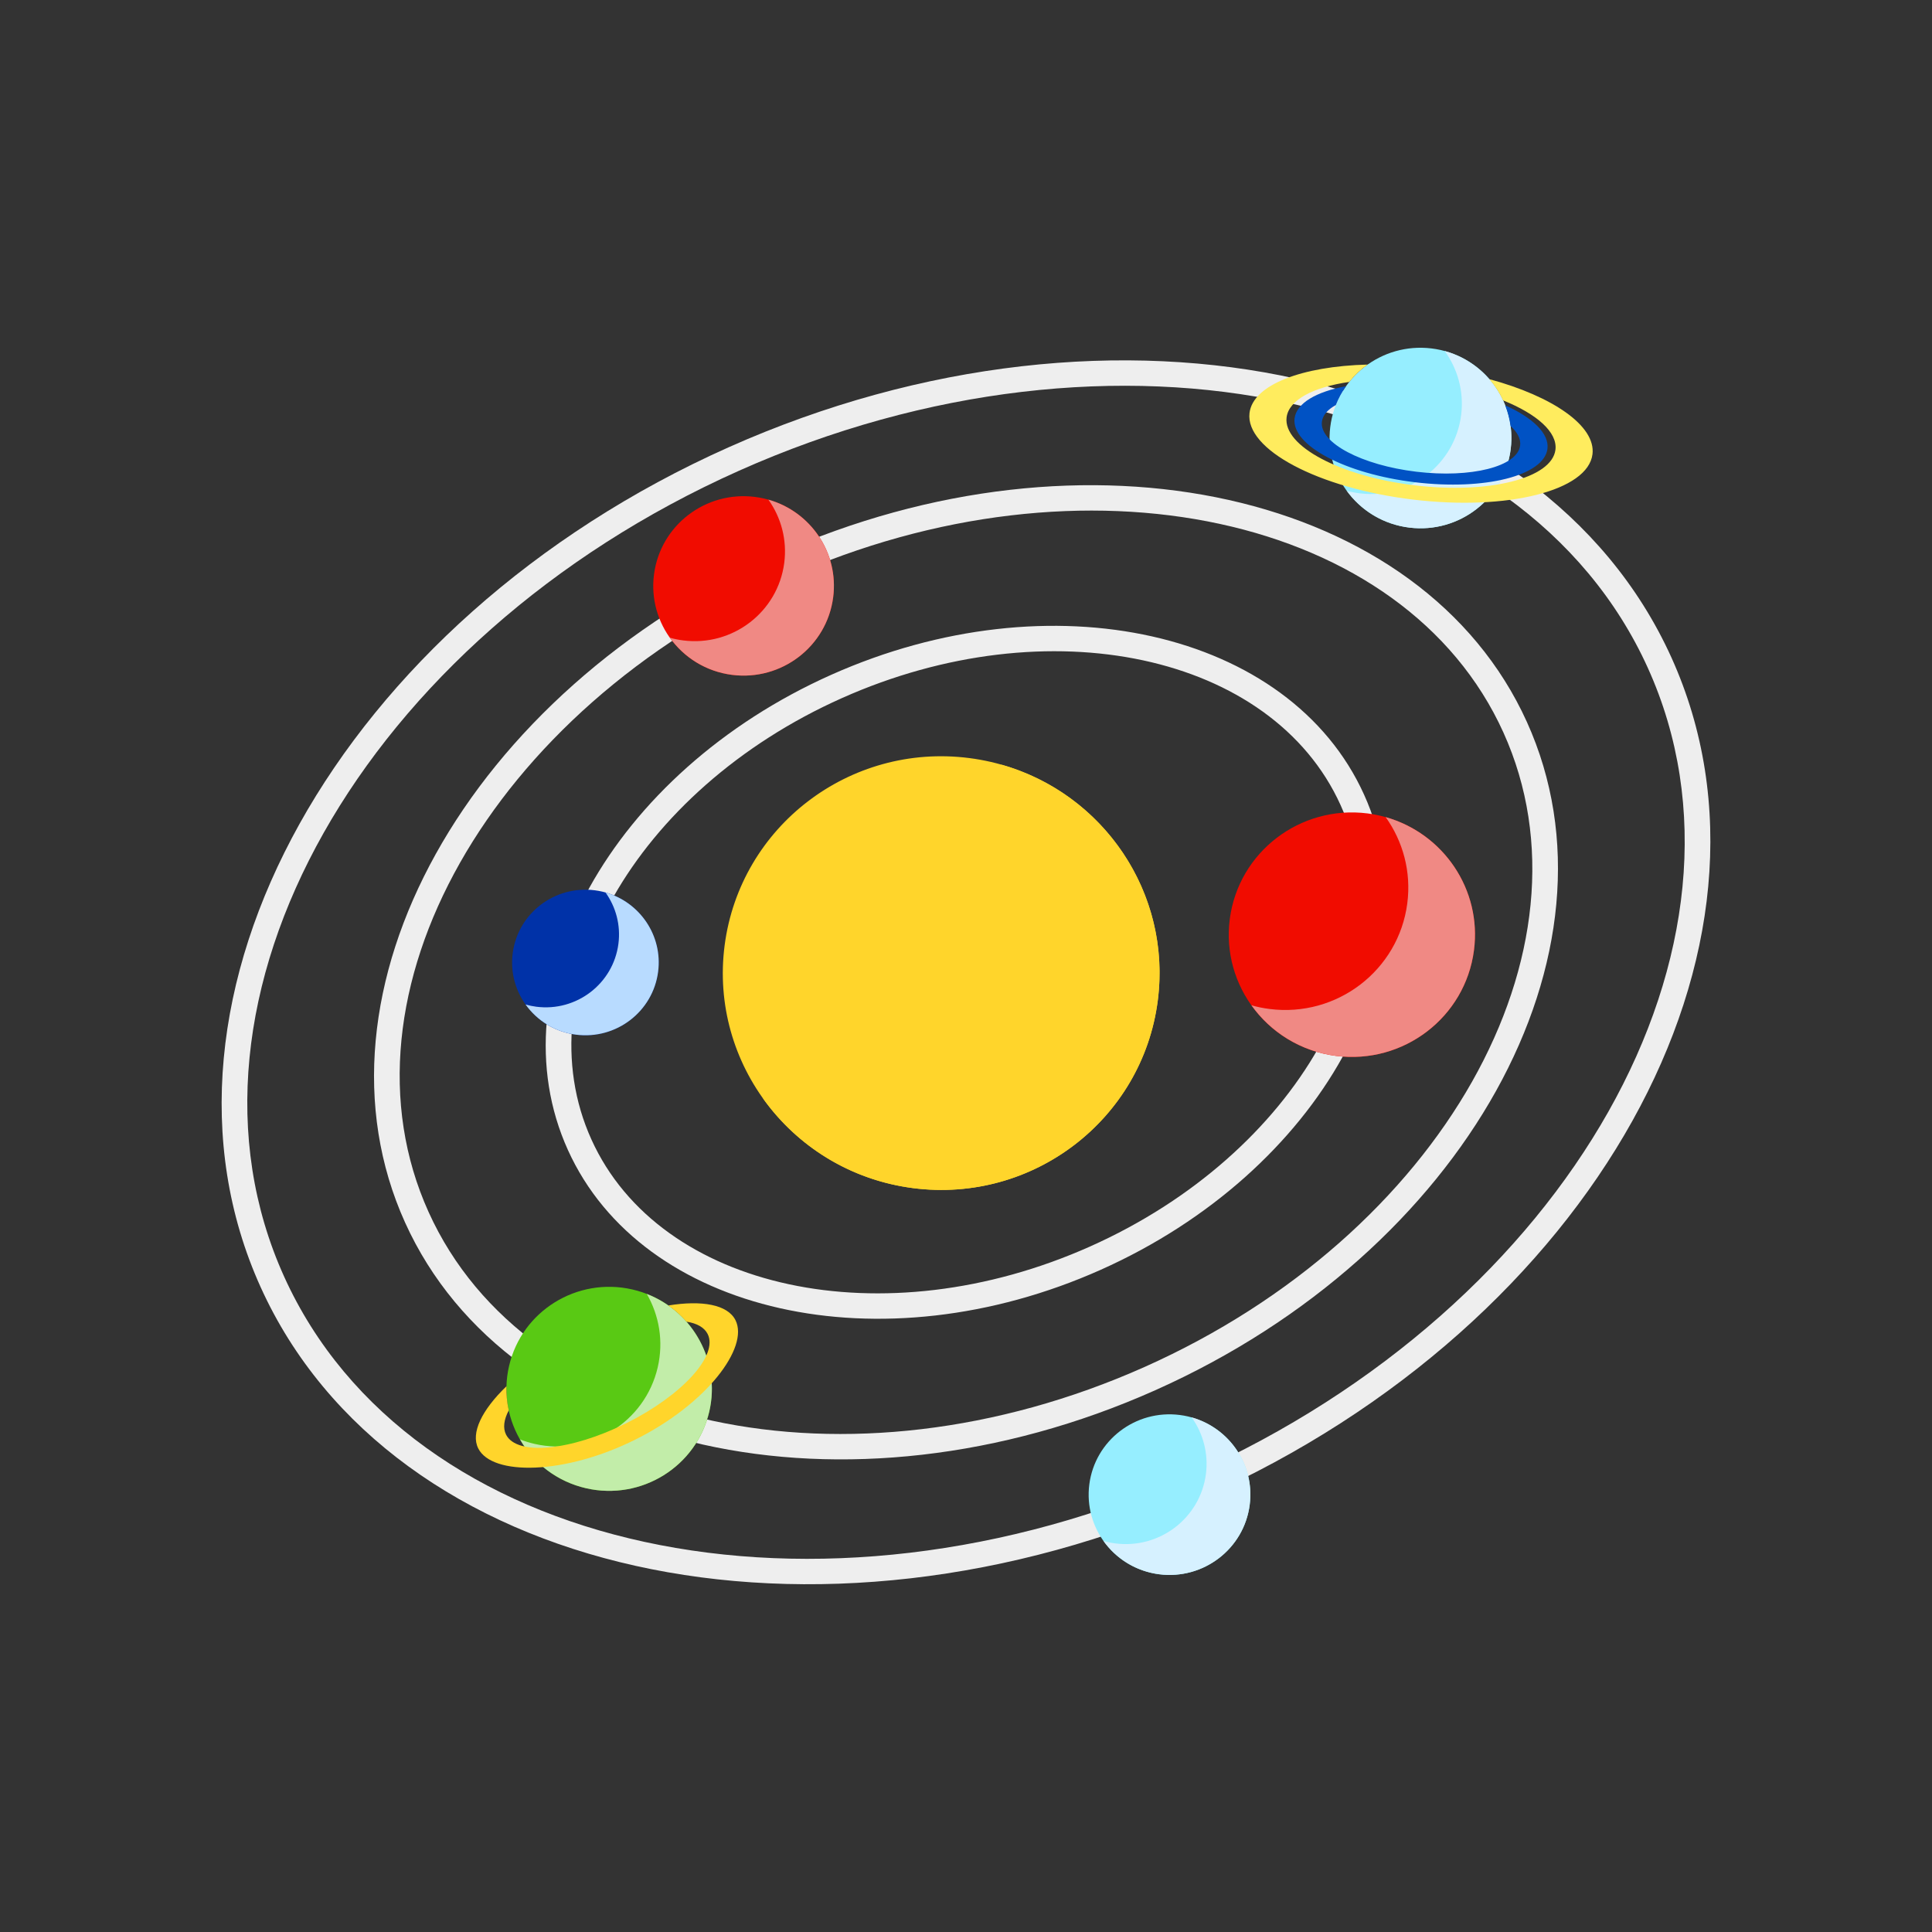 <?xml version="1.0" encoding="utf-8"?>
<!-- Generator: Adobe Illustrator 16.0.0, SVG Export Plug-In . SVG Version: 6.00 Build 0)  -->
<!DOCTYPE svg PUBLIC "-//W3C//DTD SVG 1.1//EN" "http://www.w3.org/Graphics/SVG/1.1/DTD/svg11.dtd">
<svg version="1.1" id="Layer_1" xmlns="http://www.w3.org/2000/svg" xmlns:xlink="http://www.w3.org/1999/xlink" x="0px" y="0px"
	 width="350px" height="350px" viewBox="0 0 350 350" enable-background="new 0 0 350 350" xml:space="preserve">
<rect x="0" y="0" width="350" height="350" fill="#333333" stroke="none"/>
<g>
	<g>
		<path fill="#EEEEEE" d="M199.4,230.039c-39.77,17.753-83.063,8.013-96.518-21.708c-13.455-29.72,7.952-68.338,47.717-86.09
			c39.769-17.748,83.067-8.011,96.513,21.71C260.571,173.671,239.164,212.29,199.4,230.039z M152.513,126.471
			c-37.415,16.7-57.772,52.574-45.371,79.96c12.396,27.386,52.93,36.085,90.345,19.379c37.415-16.703,57.768-52.568,45.372-79.959
			C230.461,118.463,189.933,109.764,152.513,126.471z"/>
	</g>
	<g>
		<path fill="#EEEEEE" d="M209.278,251.858c-56.027,25.01-116.982,11.388-135.884-30.363
			c-18.902-41.746,11.303-96.067,67.326-121.077c56.028-25.006,116.984-11.379,135.889,30.367
			C295.508,172.539,265.302,226.856,209.278,251.858z M142.634,104.647c-53.677,23.964-82.829,75.526-64.981,114.943
			c17.844,39.432,76.03,51.999,129.709,28.044c53.681-23.964,82.833-75.528,64.989-114.948
			C254.503,93.263,196.316,80.688,142.634,104.647z"/>
	</g>
	<g>
		<path fill="#0032A8" d="M119.223,176.052c-0.942,7.223-7.598,12.318-14.872,11.388c-7.274-0.936-12.41-7.545-11.468-14.768
			c0.938-7.223,7.598-12.318,14.872-11.388C115.024,162.215,120.16,168.829,119.223,176.052z"/>
		<path fill="#B8DBFF" d="M109.694,161.679c1.862,2.603,2.782,5.893,2.337,9.307c-0.941,7.223-7.598,12.327-14.876,11.392
			c-0.665-0.086-1.309-0.223-1.944-0.403c2.073,2.908,5.313,4.976,9.14,5.465c7.274,0.931,13.93-4.165,14.872-11.388
			C120.078,169.489,115.914,163.437,109.694,161.679z"/>
	</g>
	<g>
		<path fill="#EEEEEE" d="M218.047,271.232c-70.463,31.448-147.098,14.378-170.829-38.054
			c-23.739-52.426,14.28-120.674,84.738-152.131c70.459-31.443,147.09-14.376,170.829,38.05
			C326.516,171.535,288.505,239.776,218.047,271.232z M133.87,85.281c-68.112,30.402-105.074,95.9-82.393,145.998
			c22.682,50.102,96.543,66.126,164.657,35.725c68.108-30.406,105.069-95.902,82.389-146.001
			C275.845,70.904,201.979,54.876,133.87,85.281z"/>
	</g>
	<g>
		<path fill="#F10C00" d="M267.024,172.162c-1.577,12.133-12.759,20.695-24.979,19.128c-12.211-1.564-20.837-12.67-19.257-24.803
			c1.577-12.126,12.76-20.687,24.972-19.126C259.98,148.931,268.602,160.032,267.024,172.162z"/>
		<path fill="#F08984" d="M251.025,148.025c3.127,4.379,4.665,9.892,3.918,15.634c-1.577,12.13-12.759,20.696-24.975,19.125
			c-1.119-0.142-2.208-0.364-3.262-0.669c3.473,4.877,8.911,8.352,15.339,9.174c12.22,1.566,23.401-6.995,24.979-19.128
			C268.459,161.146,261.475,150.977,251.025,148.025z"/>
	</g>
	<g>
		<path fill="#F10C00" d="M150.936,108.225c-1.158,8.899-9.365,15.179-18.328,14.034c-8.963-1.149-15.291-9.299-14.129-18.199
			c1.153-8.9,9.36-15.184,18.323-14.035C145.766,91.175,152.094,99.32,150.936,108.225z"/>
		<path fill="#F08984" d="M139.2,90.515c2.29,3.212,3.421,7.256,2.873,11.469c-1.158,8.895-9.364,15.184-18.328,14.033
			c-0.82-0.103-1.619-0.27-2.393-0.493c2.549,3.581,6.536,6.129,11.256,6.734c8.963,1.146,17.17-5.134,18.328-14.034
			C151.99,100.139,146.862,92.676,139.2,90.515z"/>
	</g>
	<g>
		<path fill="#FFD52B" d="M209.736,181.318c-2.799,21.52-22.629,36.703-44.3,33.923c-21.67-2.778-36.961-22.471-34.162-43.985
			c2.803-21.514,22.633-36.702,44.3-33.928C197.24,140.108,212.535,159.805,209.736,181.318z"/>
		<path fill="#FFD52B" d="M181.366,138.512c5.538,7.772,8.271,17.539,6.946,27.726c-2.8,21.515-22.635,36.706-44.301,33.922
			c-1.987-0.252-3.917-0.651-5.788-1.184c6.167,8.644,15.805,14.803,27.212,16.265c21.671,2.78,41.501-12.403,44.3-33.923
			C212.28,161.782,199.892,143.737,181.366,138.512z"/>
	</g>
	<g>
		<path fill="#96EEFF" d="M226.393,272.626c-1.032,7.97-8.38,13.593-16.405,12.567c-8.021-1.033-13.685-8.325-12.647-16.295
			c1.036-7.965,8.379-13.587,16.4-12.559C221.766,257.37,227.429,264.661,226.393,272.626z"/>
		<path fill="#D6F1FF" d="M215.884,256.773c2.055,2.879,3.062,6.499,2.578,10.269c-1.037,7.969-8.384,13.593-16.405,12.563
			c-0.734-0.094-1.451-0.243-2.143-0.438c2.284,3.2,5.853,5.481,10.073,6.026c8.025,1.025,15.373-4.598,16.405-12.567
			C227.338,265.391,222.742,258.717,215.884,256.773z"/>
	</g>
	<g>
		<path fill="#59C914" d="M128.488,255.736c-2.306,9.946-12.289,16.157-22.305,13.875c-10.013-2.286-16.271-12.207-13.96-22.153
			c2.302-9.942,12.284-16.146,22.301-13.868C124.535,235.876,130.791,245.794,128.488,255.736z"/>
		<path fill="#C2EDA9" d="M117.175,234.41c2.237,3.886,3.067,8.586,1.979,13.292c-2.302,9.946-12.293,16.157-22.306,13.875
			c-0.916-0.214-1.801-0.483-2.652-0.823c2.487,4.332,6.712,7.648,11.986,8.857c10.017,2.282,19.999-3.929,22.305-13.875
			C130.583,246.707,125.611,237.7,117.175,234.41z"/>
		<path fill="#FFD52B" d="M121.075,236.499c1.192,0.827,2.298,1.81,3.279,2.93c1.883,0.295,3.24,1.037,3.844,2.239
			c1.966,3.877-4.618,11.108-14.703,16.145c-10.086,5.035-19.852,5.965-21.817,2.084c-0.604-1.201-0.397-2.719,0.488-4.396
			c-0.324-1.45-0.454-2.916-0.419-4.366c-4.427,4.271-6.53,8.463-5.101,11.272c2.505,4.957,15.61,4.808,28.474-1.622
			c12.868-6.421,20.617-16.681,18.116-21.631C131.805,236.336,127.171,235.513,121.075,236.499z"/>
	</g>
	<g>
		<path fill="#96EEFF" d="M273.681,81.314c-1.093,8.964-9.3,15.354-18.327,14.27c-9.027-1.081-15.463-9.229-14.37-18.194
			c1.093-8.969,9.299-15.356,18.327-14.271C268.338,64.204,274.773,72.35,273.681,81.314z"/>
		<path fill="#D6F1FF" d="M261.721,63.591c2.332,3.216,3.503,7.274,2.988,11.52c-1.093,8.96-9.295,15.352-18.327,14.267
			c-0.824-0.099-1.632-0.258-2.409-0.472c2.596,3.581,6.625,6.107,11.381,6.678c9.027,1.085,17.234-5.305,18.327-14.27
			C274.67,73.169,269.452,65.702,261.721,63.591z"/>
		<path fill="#FFEC5E" d="M269.811,68.687c1.002,1.154,1.84,2.454,2.488,3.848c6.091,2.454,9.875,5.756,9.485,8.938
			c-0.636,5.177-12.047,8.063-25.497,6.446c-13.451-1.612-23.844-7.116-23.209-12.296c0.389-3.178,4.852-5.495,11.356-6.434
			c0.958-1.201,2.081-2.261,3.334-3.145c-11.926,0.306-20.785,3.664-21.407,8.772c-0.803,6.606,12.453,13.627,29.609,15.69
			c17.157,2.063,31.723-1.622,32.525-8.227C289.113,77.167,281.322,71.81,269.811,68.687z"/>
		<path fill="#0052C4" d="M272.68,73.426c0.47,1.197,0.802,2.458,0.976,3.758c1.239,1.136,1.874,2.337,1.731,3.521
			c-0.466,3.813-8.885,5.945-18.802,4.753c-9.913-1.192-17.576-5.25-17.109-9.063c0.143-1.184,1.045-2.2,2.522-3.016
			c0.479-1.218,1.105-2.363,1.849-3.414c-5.373,0.994-8.984,3.066-9.325,5.833c-0.592,4.869,9.184,10.05,21.834,11.568
			c12.651,1.519,23.386-1.201,23.981-6.069C280.675,78.53,277.658,75.665,272.68,73.426z"/>
	</g>
</g>
</svg>
